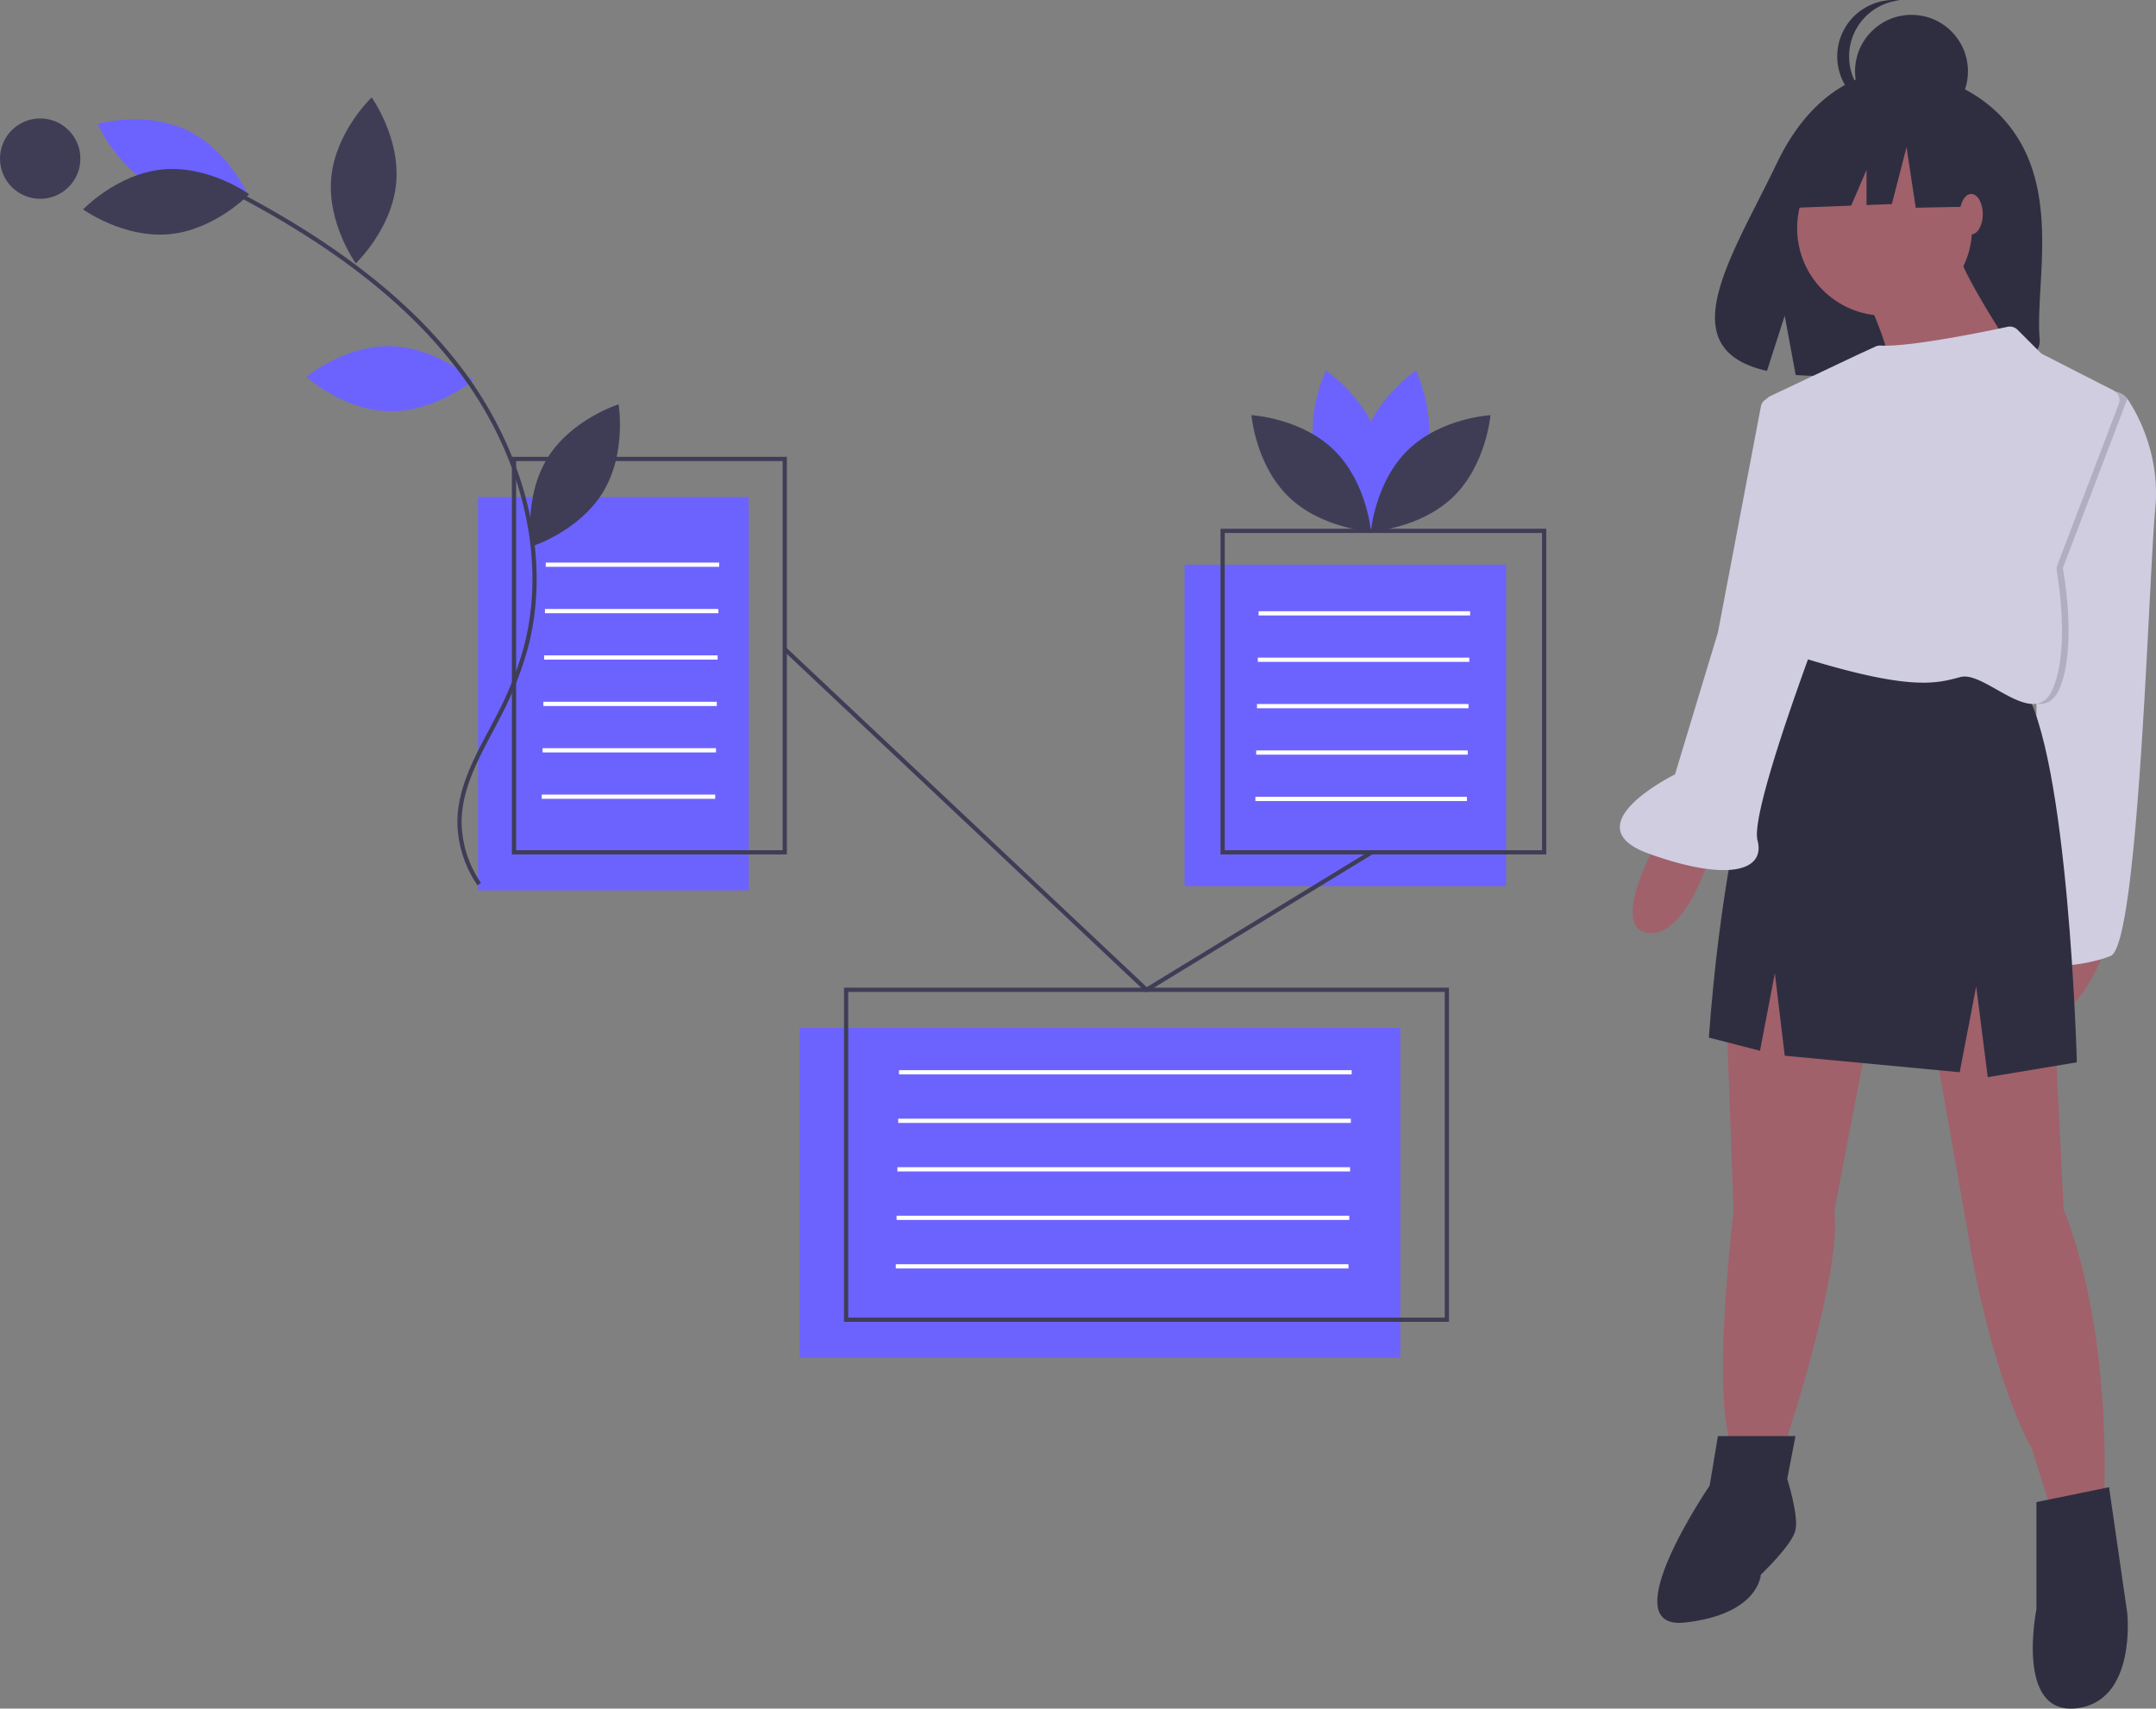 <svg id="eaf12ff7-9aea-44ad-af08-a969a429ad47" data-name="Layer 1" xmlns="http://www.w3.org/2000/svg" width="1019.246" height="807.88" viewBox="0 0 1019.246 807.88"><rect x="0" y="0" width="1019.246" height="807.88" fill="#808080" stroke="none"/><title>diary</title><rect x="560" y="267" width="152" height="152" fill="#6c63ff"/><rect x="378" y="486" width="284" height="156" fill="#6c63ff"/><rect x="226" y="235" width="128" height="186" fill="#6c63ff"/><path d="M764.35,263.337c-5.685,21.015-25.158,34.031-25.158,34.031s-10.255-21.057-4.57-42.073S759.78,221.264,759.78,221.264,770.035,242.322,764.35,263.337Z" transform="translate(-90.377 -46.06)" fill="#6c63ff"/><path d="M712.632,263.337c5.685,21.015,25.158,34.031,25.158,34.031s10.255-21.057,4.57-42.073-25.158-34.031-25.158-34.031S706.947,242.322,712.632,263.337Z" transform="translate(-90.377 -46.06)" fill="#6c63ff"/><path d="M720.986,258.821c15.6,15.186,17.505,38.53,17.505,38.53s-23.387-1.277-38.987-16.463-17.505-38.53-17.505-38.53S705.386,243.635,720.986,258.821Z" transform="translate(-90.377 -46.06)" fill="#3f3d56"/><path d="M755.996,258.821c-15.6,15.186-17.505,38.53-17.505,38.53s23.387-1.277,38.987-16.463,17.505-38.53,17.505-38.53S771.596,243.635,755.996,258.821Z" transform="translate(-90.377 -46.06)" fill="#3f3d56"/><path d="M274.948,209.721c21.766.467,39.08,16.24,39.08,16.24s-17.975,15.016-39.741,14.549-39.08-16.24-39.08-16.24S253.183,209.254,274.948,209.721Z" transform="translate(-90.377 -46.06)" fill="#6c63ff"/><path d="M165.521,135.423c19.664,9.342,42.213,3.007,42.213,3.007s-9.334-21.482-28.998-30.824-42.213-3.007-42.213-3.007S145.857,126.081,165.521,135.423Z" transform="translate(-90.377 -46.06)" fill="#6c63ff"/><path d="M167.52,126.139c21.68-1.981,40.657,11.747,40.657,11.747s-16.174,16.941-37.855,18.922-40.657-11.747-40.657-11.747S145.839,128.12,167.52,126.139Z" transform="translate(-90.377 -46.06)" fill="#3f3d56"/><path d="M246.994,129.893C244.916,151.564,258.559,170.602,258.559,170.602s17.013-16.098,19.091-37.77-11.565-40.709-11.565-40.709S249.072,108.221,246.994,129.893Z" transform="translate(-90.377 -46.06)" fill="#3f3d56"/><path d="M349.098,262.803c-11.372,18.565-7.459,41.658-7.459,41.658s22.349-7.007,33.721-25.572,7.459-41.658,7.459-41.658S360.47,244.238,349.098,262.803Z" transform="translate(-90.377 -46.06)" fill="#3f3d56"/><path d="M316.108,464.651l1.657-1.12a51.919,51.919,0,0,1-9.163-28.792c.046-15.058,7.442-28.985,14.595-42.454,1.328-2.5,2.651-4.992,3.924-7.482a163.335,163.335,0,0,0,12.704-31.893c11.095-41.23.171-89.874-29.219-130.122-23.315-31.929-58.072-59.849-106.254-85.355l-.936,1.768c47.908,25.361,82.441,53.089,105.574,84.768,29.037,39.764,39.842,87.772,28.903,128.423a161.394,161.394,0,0,1-12.553,31.502c-1.269,2.481-2.587,4.963-3.91,7.455-7.267,13.684-14.781,27.833-14.829,43.386A53.937,53.937,0,0,0,316.108,464.651Z" transform="translate(-90.377 -46.06)" fill="#3f3d56"/><circle cx="19" cy="75" r="19" fill="#3f3d56"/><path d="M462.377,450.06h-130v-188h130Zm-128-2h126v-184h-126Z" transform="translate(-90.377 -46.06)" fill="#3f3d56"/><rect x="258" y="266" width="82" height="2" fill="#fff"/><rect x="257.623" y="287.94" width="82" height="2" fill="#fff"/><rect x="257.246" y="309.88" width="82" height="2" fill="#fff"/><rect x="256.869" y="331.82" width="82" height="2" fill="#fff"/><rect x="256.492" y="353.76" width="82" height="2" fill="#fff"/><rect x="256.115" y="375.699" width="82" height="2" fill="#fff"/><rect x="425" y="506" width="214" height="2" fill="#fff"/><rect x="424.623" y="528.94" width="214" height="2" fill="#fff"/><rect x="424.246" y="551.88" width="214" height="2" fill="#fff"/><rect x="423.869" y="574.82" width="214" height="2" fill="#fff"/><rect x="423.492" y="597.76" width="214" height="2" fill="#fff"/><rect x="595" y="289" width="100" height="2" fill="#fff"/><rect x="594.623" y="310.94" width="100" height="2" fill="#fff"/><rect x="594.246" y="332.88" width="100" height="2" fill="#fff"/><rect x="593.869" y="354.82" width="100" height="2" fill="#fff"/><rect x="593.492" y="376.76" width="100" height="2" fill="#fff"/><path d="M775.377,671.06h-286v-158h286Zm-284-2h282v-154h-282Z" transform="translate(-90.377 -46.06)" fill="#3f3d56"/><polygon points="541.87 469.251 541.314 468.728 370.314 307.632 371.686 306.176 542.13 466.749 647.911 402.146 648.954 403.854 541.87 469.251" fill="#3f3d56"/><path d="M821.377,450.06h-154v-154h154Zm-152-2h150v-150h-150Z" transform="translate(-90.377 -46.06)" fill="#3f3d56"/><path d="M1045.079,112.596c-18.654-31.52-55.56-32.989-55.56-32.989s-35.963-4.599-59.032,43.406c-21.503,44.745-51.18,87.946-4.778,98.421l8.382-26.087,5.191,28.029a181.558,181.558,0,0,0,19.854.339c49.693-1.604,97.017.469,95.494-17.362C1052.602,182.649,1063.028,142.925,1045.079,112.596Z" transform="translate(-90.377 -46.06)" fill="#2f2e41"/><path d="M1063.241,480.865s-23.406,41.35-5.461,44.471,29.648-35.889,29.648-35.889Z" transform="translate(-90.377 -46.06)" fill="#a0616a"/><path d="M1109.272,286.595c-3.121,32.768-7.802,205.972-21.065,211.434s-35.109,5.461-35.109,5.461V350.572s5.461-106.887,24.966-119.37h11.282a8.41,8.41,0,0,1,6.749,3.386c.102.133.195.273.289.414C1101.455,242.756,1111.636,261.762,1109.272,286.595Z" transform="translate(-90.377 -46.06)" fill="#d0cde1"/><path d="M906.811,533.528l3.121,85.042s-10.143,83.481-1.56,109.228l24.966,3.901s28.087-83.481,24.186-113.129l16.384-85.042-41.35-52.273Z" transform="translate(-90.377 -46.06)" fill="#a0616a"/><path d="M1001.995,503.881l3.901,41.35,16.384,92.844s9.362,56.954,28.867,93.624l12.483,39.79,21.065-7.802s6.242-81.921-18.725-145.897l-3.901-78.8-26.527-44.471Z" transform="translate(-90.377 -46.06)" fill="#a0616a"/><path d="M1046.466,370.467,939.579,350.182S908.371,399.334,898.229,536.649l24.186,6.242,7.022-36.669,4.681,39.01,82.701,7.802,7.802-40.57,5.461,42.911,42.131-7.022S1068.312,401.675,1046.466,370.467Z" transform="translate(-90.377 -46.06)" fill="#2f2e41"/><path d="M939.189,725.067H902.52l-3.901,23.406s-46.812,68.657-11.703,64.756,35.889-22.626,35.889-22.626,14.824-14.044,16.384-21.065-3.901-24.186-3.901-24.186Z" transform="translate(-90.377 -46.06)" fill="#2f2e41"/><path d="M1087.427,749.253l-34.329,7.022v50.713s-10.143,49.933,18.725,46.812,24.186-45.251,24.186-45.251Z" transform="translate(-90.377 -46.06)" fill="#2f2e41"/><circle cx="890.943" cy="107.902" r="41.35" fill="#a0616a"/><path d="M973.518,188.29s12.483,27.307,9.362,31.988,62.416-3.121,62.416-3.121-29.648-44.471-29.648-53.834Z" transform="translate(-90.377 -46.06)" fill="#a0616a"/><path d="M874.433,442.635s-23.406,41.35-5.461,44.471S898.619,451.217,898.619,451.217Z" transform="translate(-90.377 -46.06)" fill="#a0616a"/><path d="M1065.581,314.683s7.022,36.669-1.56,56.954c-2.559,6.047-6.437,7.724-10.923,7.178V350.572s5.461-106.887,24.966-119.37h11.282a8.41,8.41,0,0,1,6.749,3.386Z" transform="translate(-90.377 -46.06)" opacity="0.15"/><path d="M1039.44,200.587c-10.208,2.187-46.199,9.627-59.99,8.867a5.193,5.193,0,0,0-2.469.464l-8.924,4.119L927.28,233.352a5.162,5.162,0,0,0-2.838,5.747l14.674,68.479a5.153,5.153,0,0,1-2.706,5.682c-11.924,6.022-47.113,26.802.439,41.992,56.174,17.945,68.657,14.044,80.36,10.923s35.109,25.747,43.691,5.461c7.6-17.963,2.964-48.773,1.803-55.592a5.139,5.139,0,0,1,.266-2.697l29.05-76.256a5.162,5.162,0,0,0-2.478-6.436l-33.375-17.028a5.163,5.163,0,0,1-1.304-.948l-10.694-10.694A5.157,5.157,0,0,0,1039.44,200.587Z" transform="translate(-90.377 -46.06)" fill="#d0cde1"/><path d="M933.728,234.322h-6.23a4.726,4.726,0,0,0-4.643,3.843L902.52,345.11l-20.285,67.097s-49.152,24.186-12.483,37.45,55.394,8.582,51.493-6.242,33.549-111.568,33.549-111.568Z" transform="translate(-90.377 -46.06)" fill="#d0cde1"/><circle cx="903.658" cy="33.707" r="26.685" fill="#2f2e41"/><path d="M964.542,72.745a26.686,26.686,0,0,1,23.876-26.535,26.955,26.955,0,0,0-2.809-.15,26.685,26.685,0,1,0,0,53.37,26.955,26.955,0,0,0,2.809-.15A26.686,26.686,0,0,1,964.542,72.745Z" transform="translate(-90.377 -46.06)" fill="#2f2e41"/><polygon points="946.454 63.498 909.993 44.399 859.642 52.212 849.225 98.223 875.157 97.225 882.401 80.322 882.401 96.947 894.367 96.486 901.312 69.575 905.653 98.223 948.191 97.355 946.454 63.498" fill="#2f2e41"/><ellipse cx="931.903" cy="101.27" rx="5.461" ry="9.557" fill="#a0616a"/></svg>